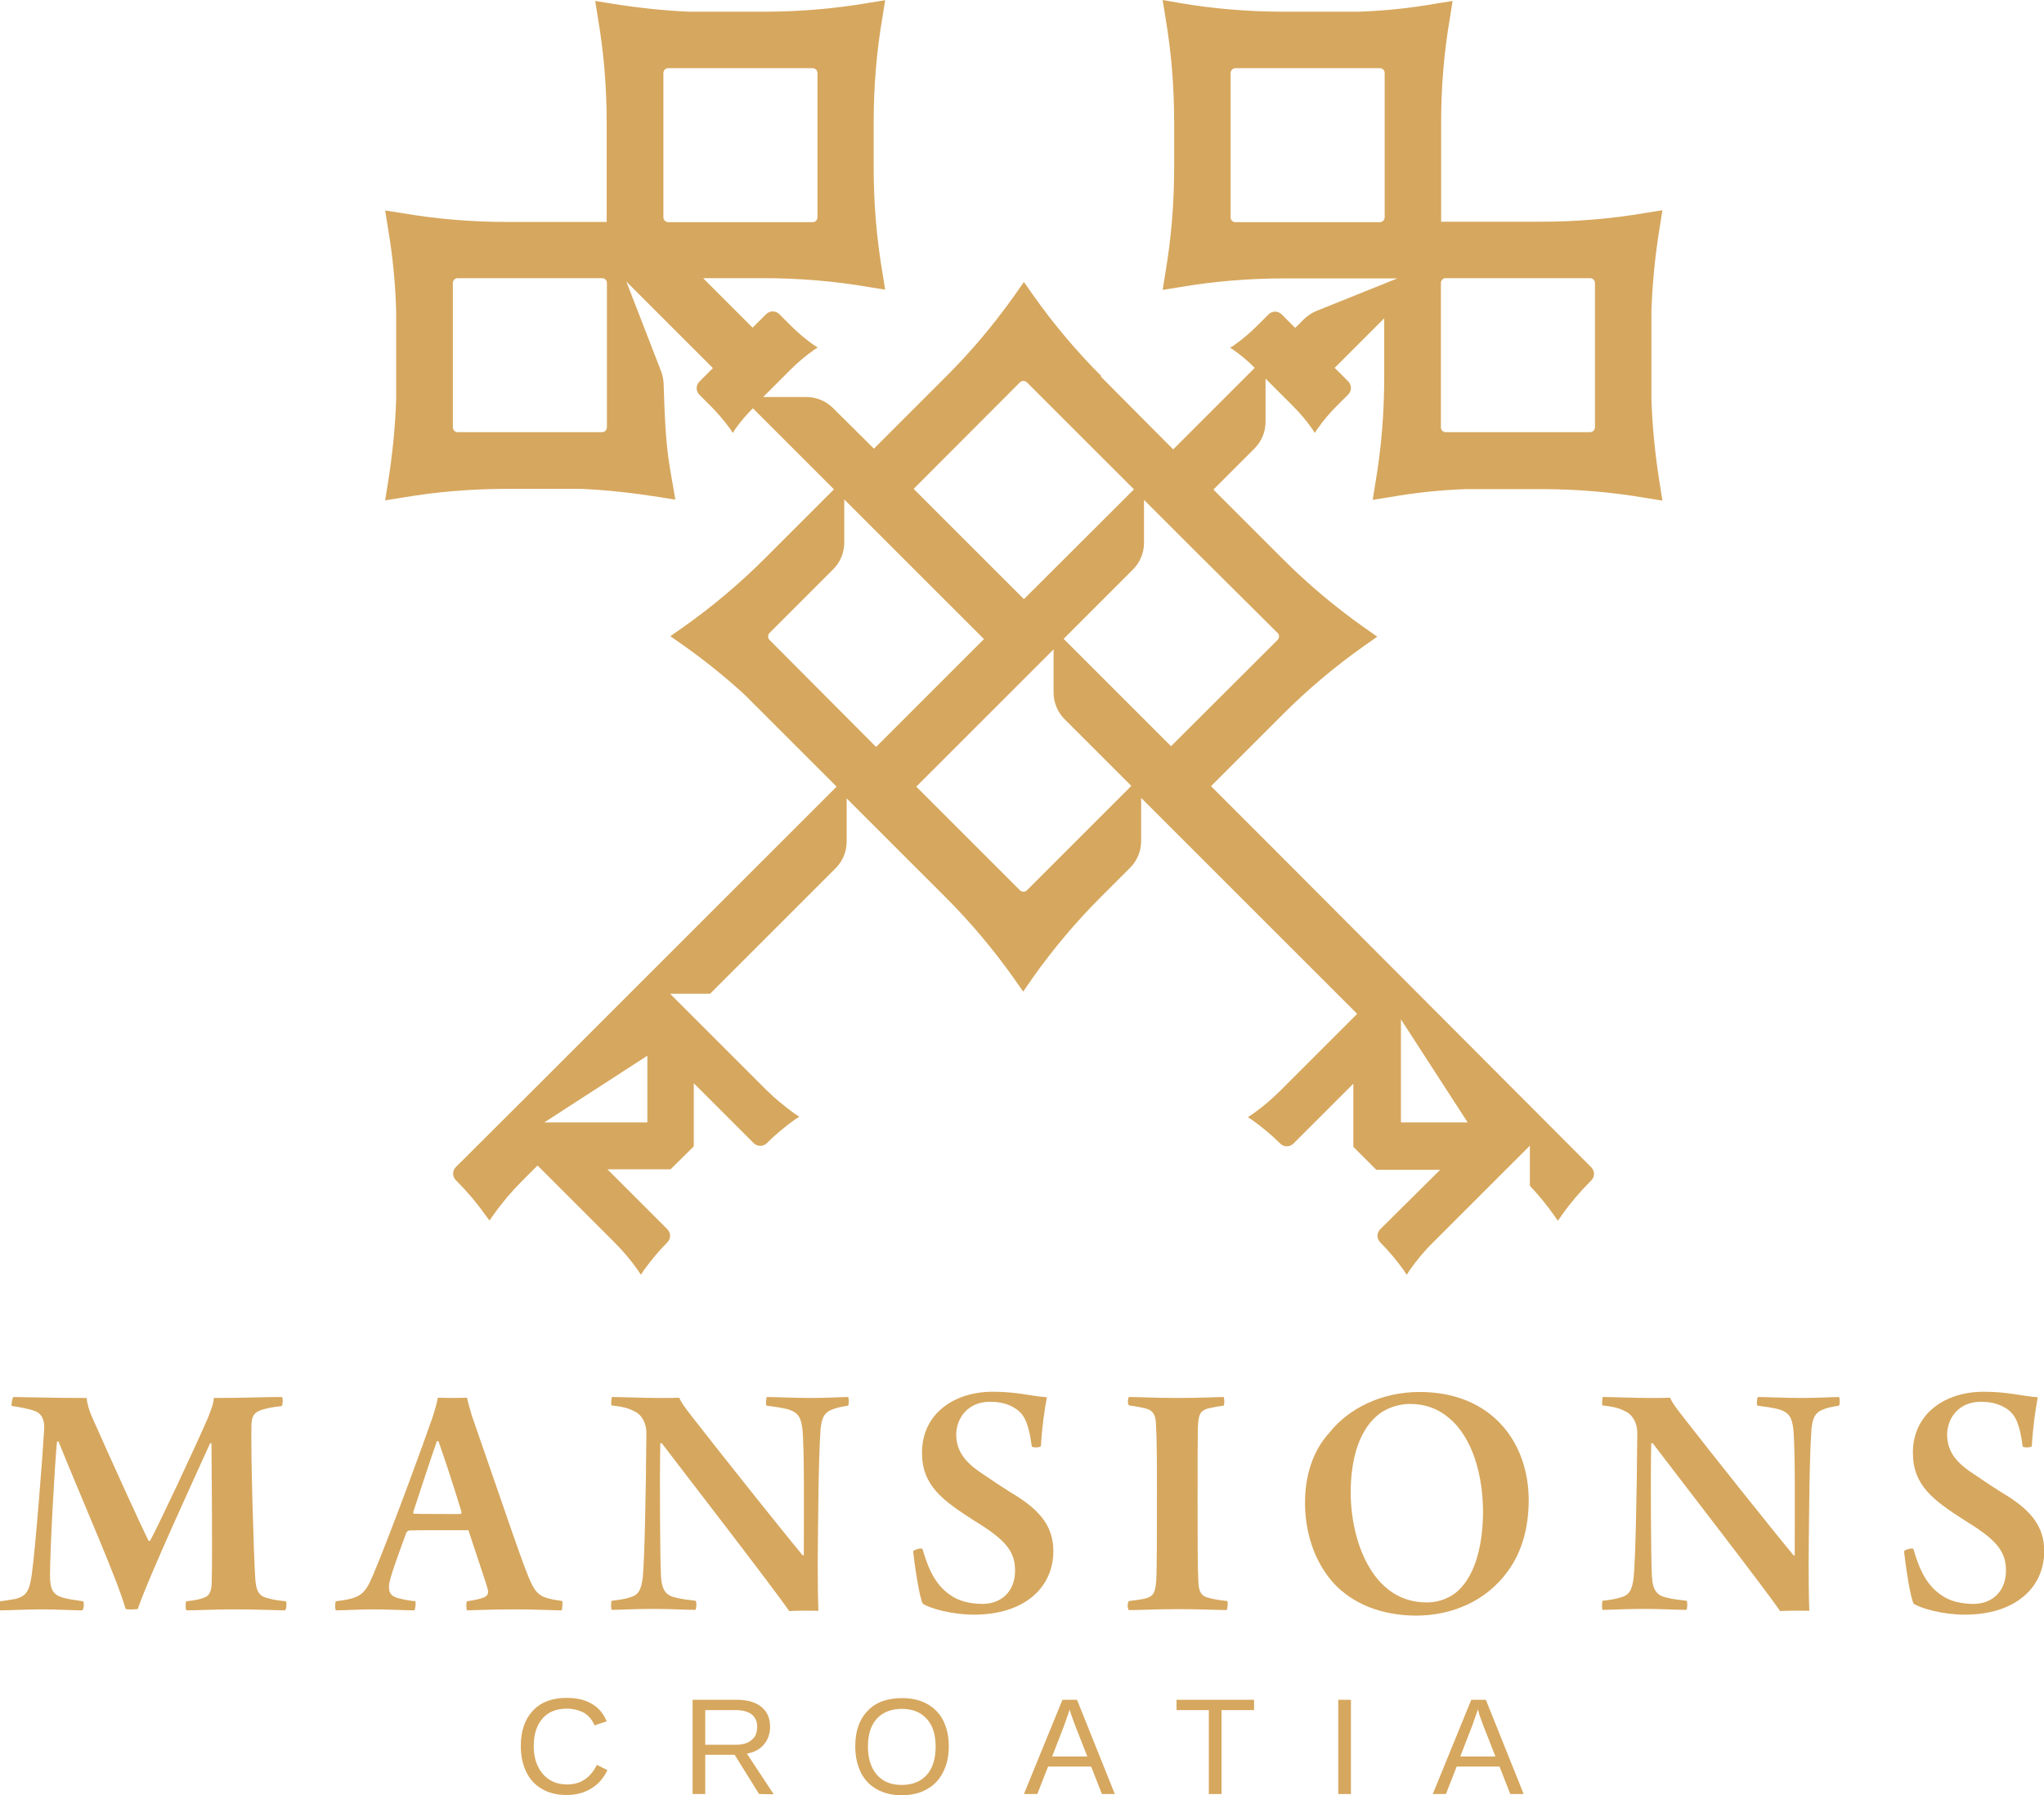 <?xml version="1.0" encoding="utf-8"?>
<!-- Generator: Adobe Illustrator 24.3.0, SVG Export Plug-In . SVG Version: 6.00 Build 0)  -->
<svg version="1.1" id="Layer_1" xmlns="http://www.w3.org/2000/svg" xmlns:xlink="http://www.w3.org/1999/xlink" x="0px" y="0px"
	 viewBox="0 0 854.4 750.6" style="enable-background:new 0 0 854.4 750.6;" xml:space="preserve">
<style type="text/css">
	.st0{fill:#D6A75E;}
</style>
<path class="st0" d="M5.6,584.1c8.7,0.1,15.3,0.4,30.6,0.4c0.3,2.8,1.2,5.7,2.6,8.7c6.8,15.4,20.1,44.7,23.3,51
	c0.3,0.1,0.6,0.1,0.7-0.1c3.5-6.4,18.9-39.2,24-51c1.3-3.2,2.5-6.4,2.6-8.6c13.7,0,20.1-0.4,28.4-0.4c0.6,0.3,0.4,3.2,0,3.8
	c-4.1,0.4-6.6,1-8.5,1.6c-3.6,1.2-4.2,3.3-4.2,7c-0.3,9.8,0.9,53.3,1.6,63.4c0.3,4.4,1,7.4,5.2,8.3c1.9,0.6,4.4,1,7.6,1.3
	c0.4,0.6,0.3,3.1-0.3,3.8c-4.1,0-9.5-0.4-21.9-0.4c-7.9,0-14.6,0.4-19.4,0.4c-0.4-0.6-0.4-3.4,0-3.8c3.5-0.4,5.4-0.7,7.4-1.5
	c2.6-0.9,3.2-3.3,3.2-7c0.3-10.6,0-45-0.1-57.5c-0.1-0.1-0.4-0.1-0.6,0c-5.8,12.8-25.9,56.4-30.2,69.2c-0.9,0.3-4.7,0.3-5.1,0
	c-3.3-11.9-16.9-42.5-28.1-70.1c-0.3,0-0.4,0.1-0.6,0.3c-1,10.5-2.9,45.3-2.9,55.8c0,5.7,1.2,8,5.1,9.2c2.3,0.7,4.5,1,8.7,1.6
	c0.6,0.4,0.3,3.4-0.3,3.8c-4.5,0-9.6-0.4-17.5-0.4c-6.3,0-12.5,0.4-16.9,0.4c-0.4-0.6-0.4-3.2,0-3.8c2.5-0.3,4.5-0.6,6.6-1
	c4.2-1.2,5.7-2.9,6.7-10.3c1.5-10.8,4.5-49,5.2-61.2c0-2.8-0.7-5.8-3.8-7c-2.6-1-5.8-1.5-9.9-2.2C4.8,587.1,5.1,584.4,5.6,584.1"/>
<path class="st0" d="M235,669.4c-10.2-1.5-11.1-2.3-15.4-13.4c-2.7-7.1-8.3-23.4-13.4-38.2c-3.8-10.9-7.2-20.9-9-26
	c-0.7-2.5-1.6-5.5-2-7.4c-1.5,0-3.2,0.1-6.1,0.1c-2.3,0-4.5-0.1-6.1-0.1c-0.3,2-1.3,5.5-2.2,8.2c-3.5,10.2-16.8,46.6-24.5,65.1
	c-3.9,9.5-5.8,10.5-15.9,11.8c-0.4,0.6-0.4,3.4,0,3.8c4.2,0,9-0.4,15.2-0.4c7.6,0,13.5,0.4,17.6,0.4c0.4-0.4,0.7-3.2,0.4-3.8
	c-2.8-0.3-4.8-0.7-6.8-1.2c-4.1-1-4.2-3.1-4.2-5.1c0-3.1,4.5-14.7,7.1-22c0.1-0.6,0.9-1.3,1.5-1.3c1.7-0.1,5.1-0.1,11.9-0.1
	c1.6,0,3.1,0,4.6,0h8.1l4.9,14.8c0,0.1,0,0.2,0.1,0.3c1.2,3.7,2.6,7.7,3.1,9.7c0.3,0.9,0.3,2.5-1.6,3.3c-1.5,0.6-4.2,1.2-7.1,1.6
	c-0.4,0.6-0.3,3.2,0,3.8c4.7-0.1,9.9-0.4,20.4-0.4c8.7,0,15.6,0.4,19.2,0.4C235,672.8,235.3,669.9,235,669.4 M192.9,632.1
	c0.1,0.3-0.1,0.9-0.4,0.9c-1.3,0.1-5.7,0-9.9,0c-4.8,0-8,0-9.5-0.1c-0.3,0-0.4-0.3-0.3-0.9c2.2-6.7,7-21.4,9.8-29.4
	c0.1-0.1,0.6,0,0.7,0c1.3,3.8,3.3,9.5,5.1,15.2l0,0C190.2,623.2,191.8,628.6,192.9,632.1"/>
<path class="st0" d="M255.8,584.1c4.5,0,12.1,0.4,19.5,0.4c3.9,0,7.1,0,8.6-0.1c0.7,1.7,2,3.6,5.2,7.7
	c12.2,15.7,37.6,47.6,46.5,58.3c0.1,0,0.1-0.1,0.4-0.1c0-18.5,0.3-43.9-0.6-52.9c-0.6-4.8-1.7-6.8-6.1-8.2c-2.6-0.6-5-1-8.9-1.5
	c-0.4-0.4-0.1-3.2,0.1-3.6c3.9,0,10.5,0.4,18.6,0.4c6.3,0,13.3-0.4,15.4-0.4c0.4,0.4,0.4,3.2,0,3.6c-2.3,0.4-4.1,0.7-5.8,1.3
	c-4.1,1.3-5.2,3.6-5.7,8.6c-0.9,12.7-1,36-1.2,56.1c0,6.6,0.1,14.9,0.3,19.8c-2.2-0.1-9.6-0.1-12.2,0.1
	c-7.3-10.6-45.5-59.9-53.2-70.1c-0.3-0.3-0.7,0-0.7,0.1c-0.3,15.6-0.1,48.7,0.3,55.4c0.3,6.1,2.3,8.2,6.3,9c2.2,0.6,4.8,0.9,8.2,1.3
	c0.4,0.4,0.4,3.2-0.1,3.8c-3.9,0-10.5-0.4-17.5-0.4c-8.3,0-14,0.4-17.5,0.4c-0.4-0.4-0.3-3.4,0-3.8c3.2-0.4,5.5-0.7,7.9-1.5
	c3.1-0.9,4.5-2.9,5.1-8.5c0.7-7.3,1.3-33.8,1.5-60.3c0-3.4-1.6-7.4-5-8.9c-2.8-1.5-5.4-2-9.6-2.5
	C255.4,587.4,255.5,584.5,255.8,584.1"/>
<path class="st0" d="M397.1,666.8c3.8,2.8,8.7,3.8,13.7,3.8c7.6,0,13.5-5.1,13.5-13.9c0-8.3-4.2-13-16.9-20.8
	c-13.3-8.5-22-14.7-22-28.5c0-16.3,13.4-25.5,29.6-25.5c10.3,0,16.3,1.9,22.6,2.3c-1,5.4-2,12.1-2.5,20.5c-0.6,0.6-3.4,0.6-3.8,0.1
	c-1.2-8.9-2.8-13.1-6.4-15.6c-3.4-2.3-6.8-3.1-11.2-3.1c-8.7,0-13.8,6.3-14,13.5c0,6.8,3.4,11.2,9.2,15.4c6,4.1,10.6,7.2,16.5,10.8
	c9.3,6,14.9,12.5,14.9,22.7c0,15.3-12.1,26.6-33.2,26.6c-9.2,0-18.2-2.6-21.3-4.5c-1.5-2.2-3.6-17.2-4.1-22c0.4-0.7,3.4-1.5,3.9-1
	C388.5,657.8,391.9,663.2,397.1,666.8"/>
<path class="st0" d="M471.9,584.1c4.5,0,11.1,0.4,20.1,0.4c11.2,0,16.6-0.4,19.5-0.4c0.3,0.6,0.4,3.1,0,3.6c-2.9,0.4-5.4,0.9-7,1.3
	c-3.2,1.2-3.5,2.9-3.8,7.9c-0.1,4.8-0.1,17.3-0.1,29.9c0,18.1,0,28.7,0.3,33.9c0.1,3.2,0.3,6.6,4.5,7.4c1.9,0.6,4.8,1,7.6,1.3
	c0.4,0.6,0.1,3.5-0.3,3.8c-5.7-0.1-11.4-0.4-19.7-0.4c-11.4,0-15.6,0.4-21.1,0.4c-0.7-0.4-0.7-3.2,0-3.8c2.8-0.3,4.8-0.6,6.6-1
	c3.6-0.9,4.4-2.3,4.8-7.4c0.3-5.2,0.3-21,0.3-36c0-14,0-22.9-0.4-29.6c-0.1-3.2-0.9-5.4-3.6-6.3c-2-0.6-4.2-1-7.7-1.5
	C471.3,587.3,471.4,584.5,471.9,584.1"/>
<path class="st0" d="M557.7,662.2c-8.7-9.5-12.2-22.3-12.2-33.8c0-11.2,3.1-21.6,10.2-29.4c8.2-10.3,22-17,37.7-17
	c29.9,0,45.6,20.8,45.6,45.3c0,11.2-2.8,21.6-8.7,29.6c-9,12.5-23.3,18.6-38.5,18.6C576.9,675.4,565.4,670.3,557.7,662.2
	 M609.7,664.9c7.4-7,10.2-20.1,10.2-32.8c0-14.9-4.2-31-14.3-39.3c-4.5-3.8-9.8-5.8-16.2-5.8c-4.5,0-8.9,1.5-12.1,3.6
	c-9,6.3-12.7,19.1-12.7,33.4c0,14.1,4.4,31.6,15.6,40.5c4.4,3.5,9.8,5.5,16.3,5.5C601.5,670,606.5,668,609.7,664.9"/>
<path class="st0" d="M670,584.1c4.5,0,12.1,0.4,19.5,0.4c3.9,0,7.1,0,8.6-0.1c0.7,1.7,2,3.6,5.2,7.7c12.2,15.7,37.6,47.6,46.5,58.3
	c0.1,0,0.1-0.1,0.4-0.1c0-18.5,0.3-43.9-0.6-52.9c-0.6-4.8-1.7-6.8-6.1-8.2c-2.6-0.6-5-1-8.9-1.5c-0.4-0.4-0.1-3.2,0.1-3.6
	c3.9,0,10.5,0.4,18.6,0.4c6.3,0,13.3-0.4,15.4-0.4c0.4,0.4,0.4,3.2,0,3.6c-2.3,0.4-4.1,0.7-5.8,1.3c-4.1,1.3-5.2,3.6-5.7,8.6
	c-0.9,12.7-1,36-1.2,56.1c0,6.6,0.1,14.9,0.3,19.8c-2.2-0.1-9.6-0.1-12.2,0.1c-7.3-10.6-45.5-59.9-53.2-70.1c-0.3-0.3-0.7,0-0.7,0.1
	c-0.3,15.6-0.1,48.7,0.3,55.4c0.3,6.1,2.3,8.2,6.3,9c2.2,0.6,4.8,0.9,8.2,1.3c0.4,0.4,0.4,3.2-0.1,3.8c-3.9,0-10.5-0.4-17.5-0.4
	c-8.3,0-14,0.4-17.5,0.4c-0.4-0.4-0.3-3.4,0-3.8c3.2-0.4,5.5-0.7,7.9-1.5c3.1-0.9,4.5-2.9,5.1-8.5c0.7-7.3,1.3-33.8,1.5-60.3
	c0-3.4-1.6-7.4-5-8.9c-2.8-1.5-5.4-2-9.6-2.5C669.6,587.4,669.7,584.5,670,584.1"/>
<path class="st0" d="M811.3,666.8c3.8,2.8,8.7,3.8,13.7,3.8c7.6,0,13.5-5.1,13.5-13.9c0-8.3-4.2-13-16.9-20.8
	c-13.3-8.5-22-14.7-22-28.5c0-16.3,13.4-25.5,29.6-25.5c10.3,0,16.3,1.9,22.6,2.3c-1,5.4-2,12.1-2.5,20.5c-0.6,0.6-3.4,0.6-3.8,0.1
	c-1.2-8.9-2.8-13.1-6.4-15.6c-3.4-2.3-6.8-3.1-11.2-3.1c-8.7,0-13.8,6.3-14,13.5c0,6.8,3.3,11.2,9.2,15.4c6,4.1,10.6,7.2,16.5,10.8
	c9.3,6,14.9,12.5,14.9,22.7c0,15.3-12.1,26.6-33.2,26.6c-9.2,0-18.2-2.6-21.3-4.5c-1.5-2.2-3.6-17.2-4.1-22c0.4-0.7,3.3-1.5,3.9-1
	C802.7,657.8,806.1,663.2,811.3,666.8"/>
<path class="st0" d="M690.3,167v-37c0.4-11.8,1.6-23.6,3.5-35.2l1.1-6.9L688,89c-14.5,2.5-29.3,3.7-44,3.7l0,0h-41.6V51.2
	c0-14.7,1.2-29.4,3.7-43.9l1.1-6.9l-6.9,1.1c-10.7,1.9-21.4,3-32.3,3.4h-31.2c-14.7,0-29.5-1.2-44-3.7L486,0l1.1,6.9
	c2.5,14.6,3.7,29.3,3.7,44v19.4c0,14.7-1.2,29.4-3.7,44l-1.1,6.9l6.9-1.1c14.5-2.5,29.3-3.7,44-3.7h47.2L550.3,130
	c-2,0.8-3.7,2-5.3,3.5l-3.6,3.6l-2.7-2.7l-2.9-2.9c-1.6-1.6-4-1.6-5.6,0l-4.7,4.7c-3,3-6.2,5.7-9.6,8.1l-1.7,1.1l1.7,1.1
	c3.1,2.2,5.9,4.6,8.6,7.3l-34.1,34.1l-30.4-30.6l0.5,0.1c-10.5-10.5-20-21.8-28.5-33.8l-4-5.7l-4,5.7c-8.5,12-18,23.3-28.5,33.8
	l-30.2,30.2l-17.1-17c-2.9-2.9-6.9-4.6-11.1-4.6H319l4-4l7.5-7.5c3-3,6.2-5.7,9.6-8.1l1.7-1.1l-1.7-1.1c-3.4-2.4-6.6-5.1-9.6-8.1
	l-4.7-4.7c-1.6-1.6-4-1.6-5.6,0l-5.6,5.6l-20.7-20.7h25.2c14.7,0,29.5,1.2,44,3.7l6.9,1.1l-1.1-6.9c-2.5-14.6-3.7-29.3-3.7-44V51
	c0-14.8,1.2-29.5,3.7-44l1.1-6.9l-6.9,1.1c-14.5,2.5-29.3,3.7-44,3.7h-31.2c-10.8-0.5-21.7-1.7-32.3-3.4l-6.8-1.1l1.1,6.9
	c2.5,14.5,3.7,29.3,3.7,44l0,0v41.5H212l0,0c-14.7,0-29.5-1.2-44-3.7L161,88l1.1,6.9c2,11.7,3.2,23.5,3.5,35.3V167
	c-0.4,11.8-1.6,23.6-3.5,35.3l-1.1,6.9l6.9-1.1c14.5-2.5,29.3-3.7,44-3.7h31.2c10.8,0.5,21.5,1.7,32.3,3.4l6.9,1.1l-2.2-12.7
	c-2-11.8-2.3-23.8-2.7-35.7c-0.1-1.8-0.4-3.4-1-5.1l-14.6-37.7l36.2,36.2l-5.6,5.6c-1.6,1.6-1.6,4,0,5.6l4.7,4.7
	c2.9,2.9,5.6,6.1,8.1,9.5l1.1,1.7l1.1-1.7c2.2-3.1,4.6-5.9,7.3-8.6l33.9,33.9l-28.9,28.9c-10.5,10.5-21.8,20-33.8,28.5l-5.7,4l5.7,4
	c8.8,6.2,17.3,13.1,25.3,20.4l38.5,38.5l-23.7,23.7l-10.5,10.5l-90.3,90.3l0,0l-34.6,34.5c-1.6,1.6-1.6,4,0,5.6l0.2,0.2
	c4.4,4.4,8.4,9.1,12,14.2l1.8,2.4l1.7-2.4c3.6-5.1,7.6-9.8,12-14.2l6.4-6.4l32.2,32.2c3.5,3.5,6.8,7.4,9.7,11.5l1.3,2l1.3-2
	c2.9-4,6.1-7.9,9.6-11.4l0.1-0.1l0,0c1.6-1.6,1.6-4,0-5.6l-25-25h26.4l9.7-9.6v-26.4l25,25c1.6,1.6,4,1.6,5.6,0l0,0l0.1-0.1
	c3.5-3.5,7.4-6.7,11.4-9.6l2-1.3l-2-1.3c-4-2.9-7.9-6.1-11.5-9.6l-32.2-32.2l0,0l-8.3-8.3h16.7l52.5-52.5c2.9-2.9,4.6-6.9,4.6-11.1
	v-18.1l41.3,41.3c10.5,10.5,20,21.8,28.5,33.8l4,5.7l4-5.8c8.5-12,18-23.3,28.5-33.8l12.2-12.2c2.9-2.9,4.6-6.9,4.6-11.1v-18.1
	l36.3,36.3l35.2,35.2l18.8,18.8l-32.2,32.2c-3.5,3.5-7.4,6.8-11.5,9.7l-2,1.3l2,1.3c4,2.9,7.9,6.1,11.4,9.6l0.1,0.1
	c1.6,1.6,4,1.6,5.6,0l25-25v26.4l9.6,9.6H602l-25,24.8c-1.6,1.6-1.6,4,0,5.6l0.1,0.1c3.5,3.5,6.7,7.4,9.6,11.4l1.3,2l1.3-2
	c2.9-4.1,6.1-8,9.7-11.5l32.2-32.2l8.3-8.3v16.8c3.6,3.8,7,7.9,10,12.2l1.7,2.4l1.7-2.4c3.6-5.1,7.6-9.8,12-14.2l0.2-0.2
	c1.6-1.6,1.6-4,0-5.6L530.1,352.6l-23.9-23.9l30-30c10.5-10.5,21.8-20,33.8-28.5l5.7-4l-5.7-4c-12-8.5-23.3-18-33.8-28.5l-29-29
	l17.2-17.2c2.9-2.9,4.6-6.9,4.6-11.1v-18.1l11.4,11.4c3,3,5.7,6.2,8.1,9.6l1.1,1.7l1.1-1.7c2.4-3.4,5.1-6.6,8.1-9.6l4.7-4.7
	c1.6-1.6,1.6-4,0-5.6l-5.6-5.6l20.7-20.7v25c0,14.7-1.2,29.4-3.7,44l-1.1,6.9l6.9-1.1c10.7-1.9,21.2-3,32.1-3.4H644
	c14.7,0,29.5,1.2,44,3.7l6.9,1.1l-1.1-6.9C691.9,190.6,690.7,178.8,690.3,167 M578.8,90.9c0,1-0.9,2-2,2h-60.4c-1,0-2-0.8-2-2V30.5
	c0-1,0.9-2,2-2h60.4c1,0,2,0.8,2,2V90.9L578.8,90.9z M251.7,180.7h-60.4c-1,0-2-0.8-2-2v-60.4c0-1,0.8-2,2-2h60.4c1,0,2,0.8,2,2
	v60.4C253.6,179.8,252.8,180.7,251.7,180.7 M277.3,90.9V30.5c0-1,0.8-2,2-2h60.4c1,0,2,0.8,2,2v60.4c0,1-0.8,2-2,2h-60.4
	C278.1,92.8,277.3,91.9,277.3,90.9 M242.7,469.3h-15.2l43.1-27.9v27.9H242.7L242.7,469.3z M585.6,469.3v-27.9v-15.2l27.9,43.1H585.6
	z M426.4,159.8c0.7-0.7,2-0.7,2.8,0l44.8,44.8l-46,45.9l-46.1-46.1L426.4,159.8z M321.6,267.5c-0.7-0.7-0.7-2,0-2.8l26.7-26.7
	c2.9-2.9,4.6-6.9,4.6-11.1v-18.1l58.4,58.4l-45.1,45.1L321.6,267.5z M429.2,372.3c-0.7,0.7-2,0.7-2.8,0L383,328.9l0.2-0.2l0,0
	l57.2-57.2v18.1c0,4.1,1.7,8.2,4.6,11.1l27.9,27.9L429.2,372.3z M534.1,264.7c0.7,0.7,0.7,2,0,2.8L489.5,312l-44.9-44.9l29-29
	c2.9-2.9,4.6-6.9,4.6-11.1V209l12.3,12.3l3.7,3.7l5,5L534.1,264.7z M666.7,178.7c0,1-0.9,2-2,2h-60.4c-1,0-2-0.8-2-2v-60.4
	c0-1,0.8-2,2-2h60.4c1,0,2,0.8,2,2V178.7L666.7,178.7z"/>
<path class="st0" d="M236.9,714.4c-4.4,0-7.8,1.4-10.2,4.2s-3.6,6.6-3.6,11.5c0,4.8,1.3,8.7,3.8,11.6c2.5,2.9,5.9,4.4,10.2,4.4
	c5.5,0,9.7-2.7,12.4-8.2l4.4,2.2c-1.6,3.4-3.9,6-6.8,7.7c-2.9,1.8-6.3,2.7-10.2,2.7c-4,0-7.4-0.8-10.3-2.5c-2.9-1.6-5.1-4-6.6-7.1
	s-2.3-6.7-2.3-10.9c0-6.3,1.7-11.2,5.1-14.8s8.1-5.3,14.1-5.3c4.2,0,7.7,0.8,10.5,2.5c2.8,1.6,4.9,4.1,6.2,7.3l-5.1,1.7
	c-0.9-2.3-2.4-4-4.4-5.3C242.1,715.1,239.7,714.4,236.9,714.4"/>
<path class="st0" d="M317.3,750.1l-10.2-16.4h-12.3v16.4h-5.3v-39.4H308c4.4,0,7.9,1,10.3,3s3.6,4.7,3.6,8.3c0,2.9-0.9,5.4-2.6,7.4
	s-4.1,3.3-7.1,3.8l11.2,17L317.3,750.1L317.3,750.1z M316.5,722c0-2.3-0.8-4-2.3-5.2c-1.6-1.2-3.8-1.8-6.7-1.8h-12.7v14.5h12.9
	c2.8,0,5-0.7,6.5-2C315.8,726.2,316.5,724.4,316.5,722"/>
<path class="st0" d="M396.6,730.2c0,4.1-0.8,7.7-2.4,10.8s-3.8,5.5-6.8,7.1c-2.9,1.7-6.4,2.5-10.4,2.5s-7.5-0.8-10.5-2.5
	c-2.9-1.6-5.2-4-6.7-7.1s-2.3-6.7-2.3-10.9c0-6.3,1.7-11.2,5.2-14.8c3.4-3.6,8.2-5.3,14.4-5.3c4,0,7.5,0.8,10.4,2.4
	c2.9,1.6,5.2,3.9,6.8,7C395.8,722.5,396.6,726,396.6,730.2 M391.1,730.2c0-4.9-1.2-8.8-3.7-11.5c-2.5-2.8-5.9-4.2-10.4-4.2
	s-8,1.4-10.5,4.1c-2.5,2.8-3.7,6.6-3.7,11.6c0,4.9,1.2,8.9,3.7,11.8c2.5,2.9,5.9,4.3,10.4,4.3s8-1.4,10.5-4.2
	C389.9,739.3,391.1,735.3,391.1,730.2"/>
<path class="st0" d="M460.6,750.1l-4.5-11.5h-18l-4.5,11.5H428l16.1-39.4h6.1l15.8,39.4H460.6L460.6,750.1z M447.1,714.7l-0.2,0.8
	c-0.5,1.5-1.2,3.5-2.1,6l-5,12.9h14.7l-5.1-13c-0.5-1.3-1-2.7-1.6-4.4L447.1,714.7z"/>
<polygon class="st0" points="510.6,715 510.6,750.1 505.3,750.1 505.3,715 491.8,715 491.8,710.7 524.2,710.7 524.2,715 "/>
<rect x="559.4" y="710.7" class="st0" width="5.3" height="39.4"/>
<path class="st0" d="M631.3,750.1l-4.5-11.5h-17.9l-4.5,11.5h-5.5l16.1-39.4h6.1l15.8,39.4H631.3L631.3,750.1z M617.8,714.7
	l-0.3,0.8c-0.5,1.5-1.2,3.5-2.1,6l-5,12.9h14.7l-5.1-13c-0.5-1.3-1-2.7-1.6-4.4L617.8,714.7z"/>
</svg>
